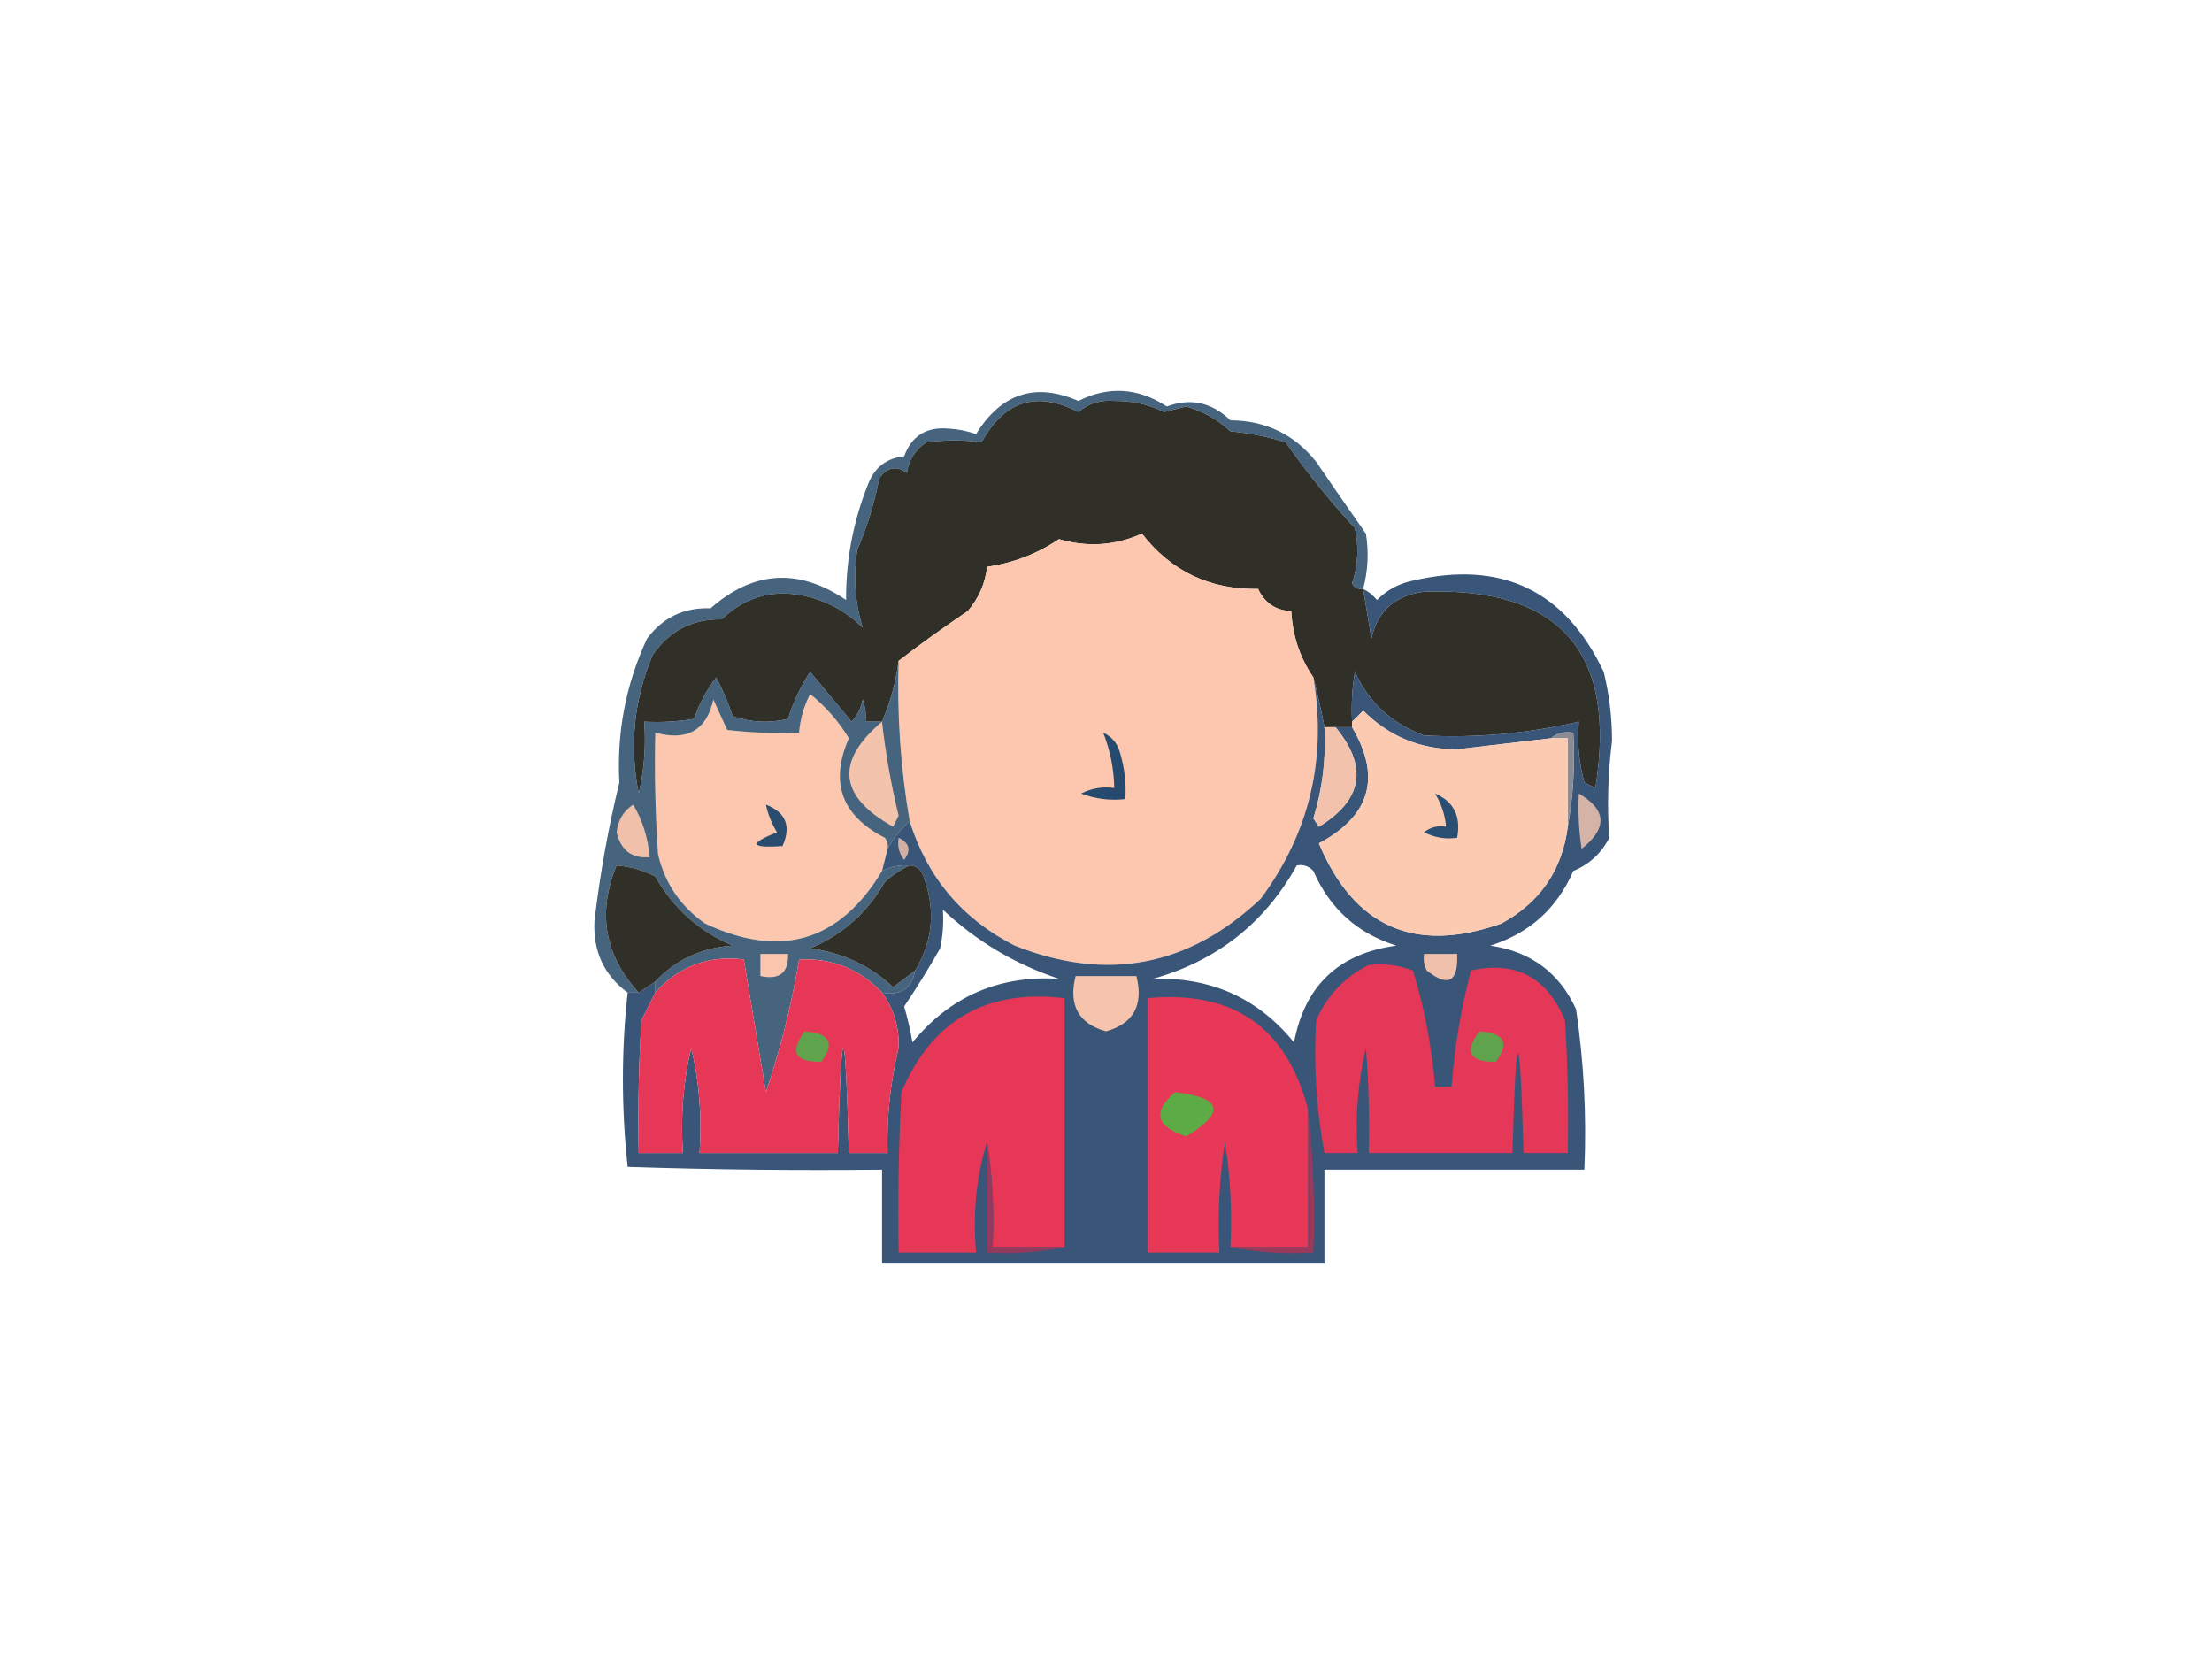 <?xml version="1.0" encoding="UTF-8"?>
<!DOCTYPE svg PUBLIC "-//W3C//DTD SVG 1.1//EN" "http://www.w3.org/Graphics/SVG/1.1/DTD/svg11.dtd">
<svg xmlns="http://www.w3.org/2000/svg" version="1.1" width="400px" height="300px" style="shape-rendering:geometricPrecision; text-rendering:geometricPrecision; image-rendering:optimizeQuality; fill-rule:evenodd; clip-rule:evenodd" xmlns:xlink="http://www.w3.org/1999/xlink">
<g><path style="opacity:1" fill="#302f28" d="M 246.5,106.5 C 246.998,109.487 247.498,112.487 248,115.5C 249.072,110.517 252.238,107.684 257.5,107C 282.119,106.128 292.452,117.961 288.5,142.5C 287.833,142.167 287.167,141.833 286.5,141.5C 285.511,137.893 285.177,134.226 285.5,130.5C 276.282,132.652 266.948,133.486 257.5,133C 251.694,130.858 247.528,127.024 245,121.5C 244.502,124.482 244.335,127.482 244.5,130.5C 244.5,130.833 244.5,131.167 244.5,131.5C 243.5,131.5 242.5,131.5 241.5,131.5C 240.833,131.5 240.167,131.5 239.5,131.5C 238.912,128.39 238.245,125.39 237.5,122.5C 235.065,118.942 233.732,114.942 233.5,110.5C 230.728,110.405 228.728,109.071 227.5,106.5C 218.785,106.642 211.785,103.308 206.5,96.5C 201.63,98.67 196.63,99.004 191.5,97.5C 187.579,100.142 183.245,101.809 178.5,102.5C 178.159,105.516 176.993,108.182 175,110.5C 170.716,113.387 166.549,116.387 162.5,119.5C 162.007,123.292 161.007,126.958 159.5,130.5C 158.5,130.5 157.5,130.5 156.5,130.5C 156.657,129.127 156.49,127.793 156,126.5C 155.71,128.044 155.044,129.377 154,130.5C 151.5,127.5 149,124.5 146.5,121.5C 144.8,124.066 143.467,126.899 142.5,130C 139.118,130.824 135.784,130.657 132.5,129.5C 131.692,127.075 130.692,124.742 129.5,122.5C 127.77,124.793 126.437,127.293 125.5,130C 122.518,130.498 119.518,130.665 116.5,130.5C 116.826,134.884 116.492,139.217 115.5,143.5C 113.795,134.898 114.629,126.565 118,118.5C 120.998,114.084 125.165,111.918 130.5,112C 134.967,107.699 140.3,106.365 146.5,108C 150.164,109.002 153.331,110.836 156,113.5C 154.626,109.057 154.293,104.391 155,99.5C 156.789,95.308 158.123,90.975 159,86.5C 160.396,84.473 162.062,84.14 164,85.5C 164.346,83.152 165.513,81.319 167.5,80C 170.907,79.518 174.24,79.518 177.5,80C 181.633,72.442 187.466,70.609 195,74.5C 196.822,72.955 198.989,72.288 201.5,72.5C 204.672,72.449 207.672,73.116 210.5,74.5C 211.833,74.167 213.167,73.833 214.5,73.5C 217.527,74.361 220.194,75.861 222.5,78C 225.914,78.297 229.247,78.963 232.5,80C 236.316,85.436 240.483,90.602 245,95.5C 245.752,98.894 245.585,102.227 244.5,105.5C 244.957,106.298 245.624,106.631 246.5,106.5 Z"/></g>
<g><path style="opacity:1" fill="#fdc7af" d="M 237.5,122.5 C 239.96,137.264 236.793,150.597 228,162.5C 215.006,174.788 200.173,177.622 183.5,171C 174.004,166.176 167.671,158.676 164.5,148.5C 162.855,138.927 162.189,129.26 162.5,119.5C 166.549,116.387 170.716,113.387 175,110.5C 176.993,108.182 178.159,105.516 178.5,102.5C 183.245,101.809 187.579,100.142 191.5,97.5C 196.63,99.004 201.63,98.67 206.5,96.5C 211.785,103.308 218.785,106.642 227.5,106.5C 228.728,109.071 230.728,110.405 233.5,110.5C 233.732,114.942 235.065,118.942 237.5,122.5 Z"/></g>
<g><path style="opacity:1" fill="#fcc7af" d="M 160.5,153.5 C 160.167,154.833 159.833,156.167 159.5,157.5C 151.825,170.257 141.158,173.423 127.5,167C 123.072,163.908 120.239,159.741 119,154.5C 118.5,147.174 118.334,139.841 118.5,132.5C 124.276,134.061 127.776,132.061 129,126.5C 129.837,128.351 130.671,130.184 131.5,132C 135.821,132.499 140.154,132.666 144.5,132.5C 144.699,130.04 145.365,127.707 146.5,125.5C 149.295,127.751 151.628,130.418 153.5,133.5C 149.991,141.468 152.157,147.468 160,151.5C 160.464,152.094 160.631,152.761 160.5,153.5 Z"/></g>
<g><path style="opacity:1" fill="#264a6e" d="M 199.5,132.5 C 201.022,133.191 202.022,134.358 202.5,136C 203.348,138.77 203.681,141.603 203.5,144.5C 200.753,144.813 198.086,144.48 195.5,143.5C 197.396,142.534 199.396,142.201 201.5,142.5C 201.424,139.027 200.758,135.694 199.5,132.5 Z"/></g>
<g><path style="opacity:0.813" fill="#1d4162" d="M 246.5,106.5 C 245.624,106.631 244.957,106.298 244.5,105.5C 245.585,102.227 245.752,98.894 245,95.5C 240.483,90.602 236.316,85.436 232.5,80C 229.247,78.963 225.914,78.297 222.5,78C 220.194,75.861 217.527,74.361 214.5,73.5C 213.167,73.833 211.833,74.167 210.5,74.5C 207.672,73.116 204.672,72.449 201.5,72.5C 198.989,72.288 196.822,72.955 195,74.5C 187.466,70.609 181.633,72.442 177.5,80C 174.24,79.518 170.907,79.518 167.5,80C 165.513,81.319 164.346,83.152 164,85.5C 162.062,84.14 160.396,84.473 159,86.5C 158.123,90.975 156.789,95.308 155,99.5C 154.293,104.391 154.626,109.057 156,113.5C 153.331,110.836 150.164,109.002 146.5,108C 140.3,106.365 134.967,107.699 130.5,112C 125.165,111.918 120.998,114.084 118,118.5C 114.629,126.565 113.795,134.898 115.5,143.5C 116.492,139.217 116.826,134.884 116.5,130.5C 119.518,130.665 122.518,130.498 125.5,130C 126.437,127.293 127.77,124.793 129.5,122.5C 130.692,124.742 131.692,127.075 132.5,129.5C 135.784,130.657 139.118,130.824 142.5,130C 143.467,126.899 144.8,124.066 146.5,121.5C 149,124.5 151.5,127.5 154,130.5C 155.044,129.377 155.71,128.044 156,126.5C 156.49,127.793 156.657,129.127 156.5,130.5C 157.5,130.5 158.5,130.5 159.5,130.5C 161.007,126.958 162.007,123.292 162.5,119.5C 162.189,129.26 162.855,138.927 164.5,148.5C 162.866,149.955 161.532,151.622 160.5,153.5C 160.631,152.761 160.464,152.094 160,151.5C 152.157,147.468 149.991,141.468 153.5,133.5C 151.628,130.418 149.295,127.751 146.5,125.5C 145.365,127.707 144.699,130.04 144.5,132.5C 140.154,132.666 135.821,132.499 131.5,132C 130.671,130.184 129.837,128.351 129,126.5C 127.776,132.061 124.276,134.061 118.5,132.5C 118.334,139.841 118.5,147.174 119,154.5C 120.239,159.741 123.072,163.908 127.5,167C 141.158,173.423 151.825,170.257 159.5,157.5C 161.042,156.699 162.708,156.366 164.5,156.5C 162.909,157.219 161.409,158.219 160,159.5C 156.887,164.987 152.387,168.987 146.5,171.5C 152.287,172.248 157.287,174.581 161.5,178.5C 162.852,177.476 164.185,176.476 165.5,175.5C 164.878,178.776 162.878,180.109 159.5,179.5C 155.48,175.236 150.48,173.236 144.5,173.5C 143.126,181.72 141.126,189.72 138.5,197.5C 137.165,189.491 135.832,181.491 134.5,173.5C 128.076,172.717 122.742,174.717 118.5,179.5C 118.5,178.833 118.5,178.167 118.5,177.5C 122.213,173.528 126.88,171.362 132.5,171C 126.416,168.416 121.75,164.25 118.5,158.5C 116.293,157.365 113.96,156.699 111.5,156.5C 107.982,165.062 109.316,172.728 115.5,179.5C 114.833,179.5 114.167,179.5 113.5,179.5C 109.21,176.327 107.21,171.994 107.5,166.5C 108.507,158.001 110.007,149.668 112,141.5C 111.515,132.381 113.181,123.715 117,115.5C 119.855,111.656 123.688,109.823 128.5,110C 136.242,103.185 144.408,102.685 153,108.5C 152.963,101.218 154.296,94.218 157,87.5C 158.145,84.523 160.312,82.856 163.5,82.5C 164.849,78.821 167.516,77.155 171.5,77.5C 173.228,77.59 174.894,77.923 176.5,78.5C 181.074,71.111 187.241,69.111 195,72.5C 200.471,69.764 205.805,70.098 211,73.5C 215.293,71.912 219.126,72.746 222.5,76C 228.898,76.05 234.064,78.55 238,83.5C 240.951,87.827 243.951,92.16 247,96.5C 247.543,99.868 247.376,103.201 246.5,106.5 Z"/></g>
<g><path style="opacity:1" fill="#f4c3ac" d="M 159.5,130.5 C 160.118,136.101 161.118,141.767 162.5,147.5C 162.167,148.167 161.833,148.833 161.5,149.5C 151.664,144.015 150.997,137.681 159.5,130.5 Z"/></g>
<g><path style="opacity:1" fill="#f0c0ab" d="M 114.5,145.5 C 116.167,148.261 117.167,151.428 117.5,155C 114.287,155.304 112.287,153.804 111.5,150.5C 111.757,148.308 112.757,146.641 114.5,145.5 Z"/></g>
<g><path style="opacity:1" fill="#2a4c6f" d="M 138.5,145.5 C 142.111,146.895 143.111,149.395 141.5,153C 135.656,153.398 135.323,152.565 140.5,150.5C 139.544,148.925 138.877,147.258 138.5,145.5 Z"/></g>
<g><path style="opacity:0.89" fill="#214068" d="M 113.5,179.5 C 114.167,179.5 114.833,179.5 115.5,179.5C 116.5,178.833 117.5,178.167 118.5,177.5C 118.5,178.167 118.5,178.833 118.5,179.5C 117.68,181.14 116.847,182.807 116,184.5C 115.5,192.493 115.334,200.493 115.5,208.5C 118.167,208.5 120.833,208.5 123.5,208.5C 123.045,201.986 123.545,195.653 125,189.5C 126.455,195.653 126.955,201.986 126.5,208.5C 134.833,208.5 143.167,208.5 151.5,208.5C 152.167,183.167 152.833,183.167 153.5,208.5C 155.833,208.5 158.167,208.5 160.5,208.5C 160.327,202.064 160.994,195.73 162.5,189.5C 162.645,185.798 161.645,182.465 159.5,179.5C 162.878,180.109 164.878,178.776 165.5,175.5C 168.712,170.124 169.212,164.457 167,158.5C 166.583,157.244 165.75,156.577 164.5,156.5C 162.708,156.366 161.042,156.699 159.5,157.5C 159.833,156.167 160.167,154.833 160.5,153.5C 161.532,151.622 162.866,149.955 164.5,148.5C 167.671,158.676 174.004,166.176 183.5,171C 200.173,177.622 215.006,174.788 228,162.5C 236.793,150.597 239.96,137.264 237.5,122.5C 238.245,125.39 238.912,128.39 239.5,131.5C 239.822,137.128 239.155,142.628 237.5,148C 237.833,148.5 238.167,149 238.5,149.5C 246.419,144.653 247.419,138.653 241.5,131.5C 242.5,131.5 243.5,131.5 244.5,131.5C 249.824,140.523 247.824,147.523 238.5,152.5C 244.859,167.676 255.859,172.509 271.5,167C 278.486,163.186 282.486,157.353 283.5,149.5C 284.489,144.025 284.822,138.358 284.5,132.5C 282.901,132.232 281.568,132.566 280.5,133.5C 274.84,134.165 269.173,134.831 263.5,135.5C 256.861,135.527 251.194,133.194 246.5,128.5C 245.818,129.243 245.151,129.909 244.5,130.5C 244.335,127.482 244.502,124.482 245,121.5C 247.528,127.024 251.694,130.858 257.5,133C 266.948,133.486 276.282,132.652 285.5,130.5C 285.177,134.226 285.511,137.893 286.5,141.5C 287.167,141.833 287.833,142.167 288.5,142.5C 292.452,117.961 282.119,106.128 257.5,107C 252.238,107.684 249.072,110.517 248,115.5C 247.498,112.487 246.998,109.487 246.5,106.5C 247.458,106.953 248.292,107.619 249,108.5C 250.8,106.683 252.966,105.516 255.5,105C 271.54,101.272 283.04,106.772 290,121.5C 291.006,125.598 291.506,129.764 291.5,134C 290.766,139.895 290.599,145.728 291,151.5C 289.581,154.296 287.415,156.296 284.5,157.5C 281.569,164.263 276.569,168.763 269.5,171C 276.803,172.058 281.97,175.891 285,182.5C 286.42,192.086 286.92,201.753 286.5,211.5C 270.833,211.5 255.167,211.5 239.5,211.5C 239.5,217.167 239.5,222.833 239.5,228.5C 212.833,228.5 186.167,228.5 159.5,228.5C 159.5,222.833 159.5,217.167 159.5,211.5C 144.163,211.667 128.83,211.5 113.5,211C 112.357,200.382 112.357,189.882 113.5,179.5 Z M 234.5,156.5 C 235.675,156.281 236.675,156.614 237.5,157.5C 240.456,164.29 245.456,168.79 252.5,171C 242.111,172.389 235.944,178.223 234,188.5C 227.501,180.505 219.001,176.672 208.5,177C 220.068,173.731 228.734,166.898 234.5,156.5 Z M 170.5,164.5 C 176.589,170.211 183.589,174.377 191.5,177C 180.67,176.334 171.836,180.167 165,188.5C 164.627,186.302 164.127,184.135 163.5,182C 165.786,178.6 167.952,175.1 170,171.5C 170.497,169.19 170.663,166.857 170.5,164.5 Z"/></g>
<g><path style="opacity:1" fill="#d6b3a7" d="M 285.5,143.5 C 290.557,146.446 290.723,149.78 286,153.5C 285.502,150.183 285.335,146.85 285.5,143.5 Z"/></g>
<g><path style="opacity:1" fill="#8b8b93" d="M 280.5,133.5 C 281.568,132.566 282.901,132.232 284.5,132.5C 284.822,138.358 284.489,144.025 283.5,149.5C 283.5,144.167 283.5,138.833 283.5,133.5C 282.5,133.5 281.5,133.5 280.5,133.5 Z"/></g>
<g><path style="opacity:1" fill="#f3c2ad" d="M 239.5,131.5 C 240.167,131.5 240.833,131.5 241.5,131.5C 247.419,138.653 246.419,144.653 238.5,149.5C 238.167,149 237.833,148.5 237.5,148C 239.155,142.628 239.822,137.128 239.5,131.5 Z"/></g>
<g><path style="opacity:1" fill="#fcc9b1" d="M 280.5,133.5 C 281.5,133.5 282.5,133.5 283.5,133.5C 283.5,138.833 283.5,144.167 283.5,149.5C 282.486,157.353 278.486,163.186 271.5,167C 255.859,172.509 244.859,167.676 238.5,152.5C 247.824,147.523 249.824,140.523 244.5,131.5C 244.5,131.167 244.5,130.833 244.5,130.5C 245.151,129.909 245.818,129.243 246.5,128.5C 251.194,133.194 256.861,135.527 263.5,135.5C 269.173,134.831 274.84,134.165 280.5,133.5 Z"/></g>
<g><path style="opacity:1" fill="#2a4e72" d="M 259.5,143.5 C 262.89,144.944 264.223,147.61 263.5,151.5C 261.396,151.799 259.396,151.466 257.5,150.5C 258.689,149.571 260.022,149.238 261.5,149.5C 261.296,147.315 260.63,145.315 259.5,143.5 Z"/></g>
<g><path style="opacity:1" fill="#d2afa3" d="M 162.5,151.5 C 164.476,152.427 164.809,153.76 163.5,155.5C 162.571,154.311 162.238,152.978 162.5,151.5 Z"/></g>
<g><path style="opacity:1" fill="#302f28" d="M 118.5,177.5 C 117.5,178.167 116.5,178.833 115.5,179.5C 109.316,172.728 107.982,165.062 111.5,156.5C 113.96,156.699 116.293,157.365 118.5,158.5C 121.75,164.25 126.416,168.416 132.5,171C 126.88,171.362 122.213,173.528 118.5,177.5 Z"/></g>
<g><path style="opacity:1" fill="#302f28" d="M 164.5,156.5 C 165.75,156.577 166.583,157.244 167,158.5C 169.212,164.457 168.712,170.124 165.5,175.5C 164.185,176.476 162.852,177.476 161.5,178.5C 157.287,174.581 152.287,172.248 146.5,171.5C 152.387,168.987 156.887,164.987 160,159.5C 161.409,158.219 162.909,157.219 164.5,156.5 Z"/></g>
<g><path style="opacity:1" fill="#fbc6ae" d="M 137.5,172.5 C 139.167,172.5 140.833,172.5 142.5,172.5C 142.616,175.91 140.95,177.244 137.5,176.5C 137.5,175.167 137.5,173.833 137.5,172.5 Z"/></g>
<g><path style="opacity:1" fill="#efc0ab" d="M 257.5,172.5 C 259.5,172.5 261.5,172.5 263.5,172.5C 263.716,177.587 261.882,178.587 258,175.5C 257.517,174.552 257.351,173.552 257.5,172.5 Z"/></g>
<g><path style="opacity:1" fill="#e63757" d="M 159.5,179.5 C 161.645,182.465 162.645,185.798 162.5,189.5C 160.994,195.73 160.327,202.064 160.5,208.5C 158.167,208.5 155.833,208.5 153.5,208.5C 152.833,183.167 152.167,183.167 151.5,208.5C 143.167,208.5 134.833,208.5 126.5,208.5C 126.955,201.986 126.455,195.653 125,189.5C 123.545,195.653 123.045,201.986 123.5,208.5C 120.833,208.5 118.167,208.5 115.5,208.5C 115.334,200.493 115.5,192.493 116,184.5C 116.847,182.807 117.68,181.14 118.5,179.5C 122.742,174.717 128.076,172.717 134.5,173.5C 135.832,181.491 137.165,189.491 138.5,197.5C 141.126,189.72 143.126,181.72 144.5,173.5C 150.48,173.236 155.48,175.236 159.5,179.5 Z"/></g>
<g><path style="opacity:1" fill="#e53757" d="M 247.5,174.5 C 250.247,174.187 252.914,174.52 255.5,175.5C 257.604,182.355 258.938,189.355 259.5,196.5C 260.5,196.5 261.5,196.5 262.5,196.5C 263.017,189.4 264.183,182.4 266,175.5C 274.064,173.701 279.73,176.701 283,184.5C 283.5,192.493 283.666,200.493 283.5,208.5C 280.833,208.5 278.167,208.5 275.5,208.5C 274.833,184.5 274.167,184.5 273.5,208.5C 264.833,208.5 256.167,208.5 247.5,208.5C 247.666,202.158 247.5,195.825 247,189.5C 245.545,195.653 245.045,201.986 245.5,208.5C 243.5,208.5 241.5,208.5 239.5,208.5C 238.03,200.577 237.53,192.577 238,184.5C 240.022,179.98 243.189,176.647 247.5,174.5 Z"/></g>
<g><path style="opacity:1" fill="#f6c4ad" d="M 194.5,176.5 C 198.167,176.5 201.833,176.5 205.5,176.5C 206.815,181.768 204.982,185.101 200,186.5C 195.018,185.101 193.185,181.768 194.5,176.5 Z"/></g>
<g><path style="opacity:1" fill="#e73757" d="M 192.5,225.5 C 188.167,225.5 183.833,225.5 179.5,225.5C 179.823,218.978 179.49,212.645 178.5,206.5C 176.541,212.75 175.874,219.416 176.5,226.5C 171.833,226.5 167.167,226.5 162.5,226.5C 162.334,216.828 162.5,207.161 163,197.5C 168.517,184.488 178.35,178.821 192.5,180.5C 192.5,195.5 192.5,210.5 192.5,225.5 Z"/></g>
<g><path style="opacity:1" fill="#e73857" d="M 236.5,200.5 C 236.5,208.833 236.5,217.167 236.5,225.5C 231.833,225.5 227.167,225.5 222.5,225.5C 222.83,219.132 222.496,212.798 221.5,206.5C 220.503,213.134 220.17,219.8 220.5,226.5C 216.167,226.5 211.833,226.5 207.5,226.5C 207.5,211.167 207.5,195.833 207.5,180.5C 222.968,179.048 232.635,185.715 236.5,200.5 Z"/></g>
<g><path style="opacity:1" fill="#60a34d" d="M 145.5,186.5 C 150.041,186.815 151.041,188.649 148.5,192C 143.722,192.073 142.722,190.24 145.5,186.5 Z"/></g>
<g><path style="opacity:1" fill="#60a34d" d="M 267.5,186.5 C 272.041,186.815 273.041,188.649 270.5,192C 265.722,192.073 264.722,190.24 267.5,186.5 Z"/></g>
<g><path style="opacity:1" fill="#5dab45" d="M 212.5,197.5 C 221.009,198.491 221.676,201.158 214.5,205.5C 209.002,203.711 208.335,201.044 212.5,197.5 Z"/></g>
<g><path style="opacity:1" fill="#8f3a5e" d="M 178.5,206.5 C 179.49,212.645 179.823,218.978 179.5,225.5C 183.833,225.5 188.167,225.5 192.5,225.5C 188.03,226.486 183.363,226.819 178.5,226.5C 178.5,219.833 178.5,213.167 178.5,206.5 Z"/></g>
<g><path style="opacity:1" fill="#993a5d" d="M 236.5,200.5 C 237.493,208.984 237.826,217.651 237.5,226.5C 232.305,226.821 227.305,226.487 222.5,225.5C 227.167,225.5 231.833,225.5 236.5,225.5C 236.5,217.167 236.5,208.833 236.5,200.5 Z"/></g>
</svg>
